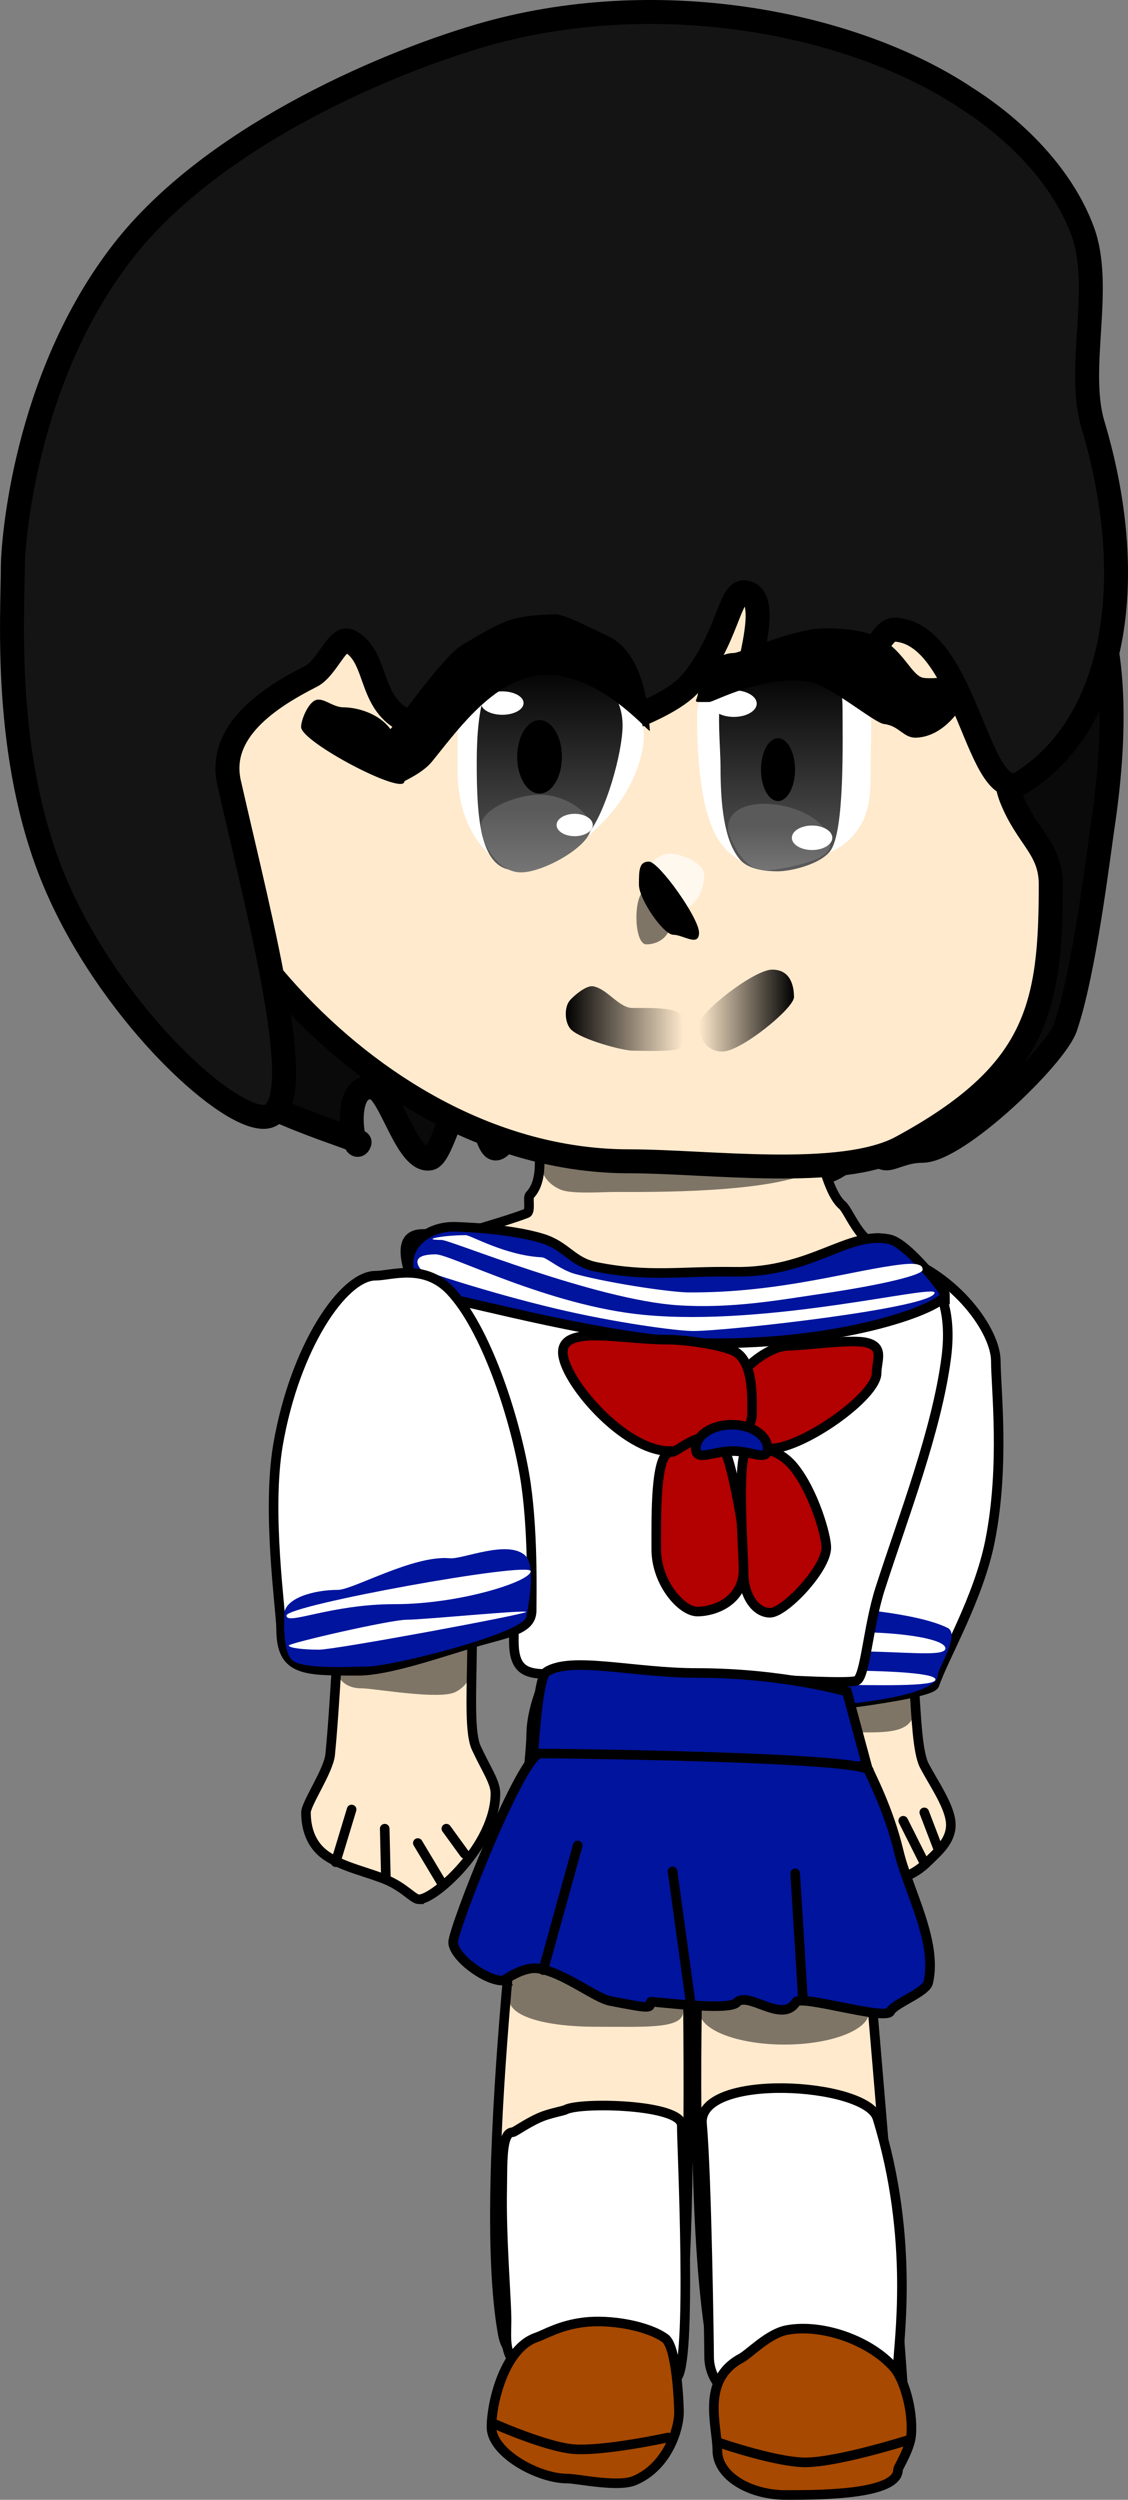 <svg version="1.1" xmlns="http://www.w3.org/2000/svg" xmlns:xlink="http://www.w3.org/1999/xlink" width="117.733" height="260.83" viewBox="0,0,117.733,260.83"><rect x="0" y="0" width="117.733" height="260.83" fill="#808080" stroke="none"/><defs><linearGradient x1="240.186" y1="155.49" x2="252.464" y2="155.49" gradientUnits="userSpaceOnUse" id="color-1"><stop offset="0" stop-color="#000000"/><stop offset="1" stop-color="#000000" stop-opacity="0"/></linearGradient><linearGradient x1="254.095" y1="154.654" x2="264.004" y2="154.654" gradientUnits="userSpaceOnUse" id="color-2"><stop offset="0" stop-color="#000000" stop-opacity="0"/><stop offset="1" stop-color="#000000"/></linearGradient><linearGradient x1="238.504" y1="118.235" x2="238.504" y2="140.013" gradientUnits="userSpaceOnUse" id="color-3"><stop offset="0" stop-color="#000000"/><stop offset="1" stop-color="#5a5a5a"/></linearGradient><linearGradient x1="235.504" y1="133.68" x2="235.504" y2="140.235" gradientUnits="userSpaceOnUse" id="color-4"><stop offset="0" stop-color="#5a5a5a"/><stop offset="1" stop-color="#757575"/></linearGradient><linearGradient x1="262.427" y1="118.68" x2="262.427" y2="139.791" gradientUnits="userSpaceOnUse" id="color-5"><stop offset="0" stop-color="#000000"/><stop offset="1" stop-color="#5a5a5a"/></linearGradient><linearGradient x1="261.06" y1="135.458" x2="261.06" y2="140.013" gradientUnits="userSpaceOnUse" id="color-6"><stop offset="0" stop-color="#5a5a5a"/><stop offset="1" stop-color="#757575"/></linearGradient></defs><g transform="translate(-181.134,-49.21)"><g stroke-miterlimit="10"><g><g><g stroke="#000000" stroke-width="1"><path d="M267.312,234.803c-0.36,-5.363 -2.098,-13.581 -1.455,-15.94c1.673,-6.136 6.499,-0.176 9.029,-0.176c2.229,0 1.287,12.022 2.73,14.759c1.057,2.005 2.76,4.384 2.76,6.179c0,1.676 -1.369,2.81 -2.285,3.719c-1.403,1.394 -2.833,2.093 -5.171,2.093c-2.276,0 -4.252,-1.919 -5.397,-3.234c-0.798,-0.917 -1.133,-0.834 -1.133,-2.578c0,-0.394 1.053,-2.846 0.921,-4.821z" fill="#ffeacd" stroke-linecap="butt"/><path d="M270.783,238.312l-1.965,4.875" fill="none" stroke-linecap="round"/><path d="M272.748,245.187l0.578,-4.125" fill="none" stroke-linecap="round"/><path d="M275.407,239.187l2.196,4.375" fill="none" stroke-linecap="round"/><path d="M278.99,241.937l-1.387,-3.625" fill="none" stroke-linecap="round"/></g><path d="M276.586,227.37c0,2.43 -2.236,2.6 -4.993,2.6c-2.758,0 -4.993,-0.17 -4.993,-2.6c0,-2.43 -1.648,-10.6 1.11,-10.6c0.465,0 1.574,-0.458 2.629,-0.17c1.662,0.453 3.464,1.068 4.498,2.258c2.199,2.53 1.751,7.138 1.751,8.512z" fill-opacity="0.502" fill="#000000" stroke="none" stroke-width="0" stroke-linecap="butt"/></g><g stroke-linecap="butt"><g><path d="M285.072,191.23c0,2.779 0.959,10.826 -0.597,18.719c-1.188,6.028 -4.785,12.058 -5.804,15.031c-0.416,1.214 -15.956,2.807 -16.408,2.807c-3.007,0 -5.548,-31.121 -5.548,-36.889c0,-5.768 13.415,-12.209 18.254,-10.57c5.923,2.006 10.103,7.729 10.103,10.904z" fill="#ffffff" stroke="#000000" stroke-width="1"/><path d="M265.962,227.23c-0.895,0 -2.761,0.681 -3.48,0.32c-1.422,-0.715 -2.171,-3.589 -2.171,-5.098c0,-2.271 4.217,-5.556 6.884,-5.556c1.878,0 9.639,0.576 12.848,2.17c1.347,0.669 -1.033,4.27 -1.033,4.941c0,2.271 -10.381,3.222 -13.048,3.222z" fill="#00149e" stroke="none" stroke-width="0"/></g><path d="M270.218,221.512c-5.235,0 -9.825,1.619 -9.825,0.688c0,-0.932 4.706,-2.688 9.94,-2.688c5.235,0 9.478,0.756 9.478,1.688c0,0.932 -4.359,0.312 -9.594,0.312z" fill="#ffffff" stroke="none" stroke-width="0"/><path d="M268.657,225.012c-3.671,0 -7.224,0.731 -7.224,-0.062c0,-0.794 3.322,-1.438 6.993,-1.438c3.671,0 10.345,0.144 10.345,0.938c0,0.794 -6.443,0.562 -10.114,0.562z" fill="#ffffff" stroke="none" stroke-width="0"/></g></g><g><g stroke-linecap="butt"><path d="M252.147,221.112c0,2.614 2.452,70.487 -1.058,74.759c-0.81,0.986 -16.241,3.753 -17.477,-3.103c-2.947,-16.337 2.963,-57.858 2.963,-62.513c0,-4.655 3.966,-11.429 6.214,-11.429c2.249,0 9.357,-2.369 9.357,2.286z" fill="#ffeacd" stroke="#000000" stroke-width="1"/><path d="M252.433,259.112c0,1.815 -3.904,1.571 -9.071,1.571c-5.168,0 -9.071,-1.042 -9.071,-2.857c0,-0.676 -0.037,-5.338 0.347,-6.39c0.18,-0.494 0.45,-1.549 0.552,-2.761c0.449,-5.329 0.709,-16.166 2.695,-22.985c2.245,-7.709 7.352,-6.864 8.906,-6.864c0.718,0 3.15,-1.523 4.667,1.348c0.476,0.901 0.733,2.235 0.984,4.185c0.297,2.305 -0.049,5.644 -0.076,9.041c-0.068,8.43 0.182,18.066 0.224,18.498c1.179,12.117 -0.156,6.055 -0.156,7.213z" fill-opacity="0.502" fill="#000000" stroke="none" stroke-width="0"/></g><path d="M252.29,270.969c0,2.147 1.145,25.316 -0.57,26.376c-0.932,0.576 -10.463,-0.09 -11.644,-0.09c-1.451,0 -3.926,-0.503 -4.97,-1.342c-1.369,-1.1 -1.101,-2.778 -1.101,-4.658c0,-2.135 -0.554,-8.501 -0.457,-13.572c0.053,-2.8 -0.093,-5.999 1.1,-5.999c0.198,0 1.406,-0.911 2.806,-1.526c1.091,-0.479 2.411,-0.667 2.731,-0.833c1.546,-0.802 12.107,-0.58 12.107,1.644z" fill="#ffffff" stroke="#000000" stroke-width="1" stroke-linecap="butt"/><g stroke="#000000" stroke-width="1"><path d="M252.004,300.897c0,1.755 -1.189,5.663 -4.628,7.131c-1.739,0.742 -5.968,-0.203 -7.015,-0.203c-3.116,0 -7.929,-2.714 -7.929,-5.357c0,-2.643 1.384,-8.214 4.643,-9.357c1.055,-0.37 2.487,-1.29 5.034,-1.597c2.717,-0.328 6.635,0.365 8.449,1.676c1.226,0.886 1.446,7.023 1.446,7.707z" fill="#a74900" stroke-linecap="butt"/><path d="M250.861,303.54c0,0 -6.7,1.461 -9.863,1.212c-2.852,-0.225 -8.28,-2.641 -8.28,-2.641" fill="none" stroke-linecap="round"/></g></g><g><g stroke-linecap="butt"><path d="M275.433,299.183c0,1.56 -17.512,8.195 -19.877,-4.461c-3.435,-18.382 -0.694,-61.855 -0.694,-65.682c0,-3.827 2.814,-6.929 6.286,-6.929c1.844,0 6.217,-1.125 7.366,0.269c1.015,1.231 6.919,75.008 6.919,76.802z" fill="#ffeacd" stroke="#000000" stroke-width="1"/><path d="M271.861,259.112c0,1.894 -3.965,3.429 -8.857,3.429c-4.892,0 -8.857,-1.535 -8.857,-3.429c0,-0.34 0.317,-0.772 0.301,-2.287c-0.015,-1.499 -0.364,-4.079 0.011,-4.762c0.145,-0.264 -0.075,-1.556 -0.044,-3.236c0.098,-5.309 0.139,-15.77 0.996,-20.458c1.413,-7.735 5.13,-6.398 6.879,-6.398c1.314,0 3.814,-0.922 5.696,0.453c1.014,0.741 0.933,7.988 1.562,10.951c0.645,3.036 1.94,15.596 1.85,17.887c-0.032,0.816 -0.205,2.107 -0.051,3.273c0.266,2.001 0.513,4.055 0.513,4.579z" fill-opacity="0.502" fill="#000000" stroke="none" stroke-width="0"/></g><path d="M274.861,295.969c0,2.683 -11.842,4 -14.643,4c-2.801,0 -5.071,-2.175 -5.071,-4.857c0,-1.011 -0.242,-18.788 -0.74,-24.295c-0.49,-5.418 17.143,-4.331 18.294,-0.621c3.964,12.779 2.161,23.694 2.161,25.773z" fill="#ffffff" stroke="#000000" stroke-width="1" stroke-linecap="butt"/><g stroke="#000000" stroke-width="1"><path d="M263.218,309.54c-3.984,0 -7.214,-2.079 -7.214,-4.643c0,-2.564 -1.77,-7.357 2.5,-9.643c0.877,-0.469 2.816,-2.558 4.746,-2.924c3.68,-0.698 8.703,1.07 11.218,3.947c0.938,1.073 1.97,4.189 1.775,6.953c-0.107,1.511 -1.382,3.418 -1.382,3.666c0,2.564 -7.659,2.643 -11.643,2.643z" fill="#a74900" stroke-linecap="butt"/><path d="M275.861,303.826c0,0 -7.118,2.255 -10.573,2.306c-3.005,0.044 -8.998,-2.02 -8.998,-2.02" fill="none" stroke-linecap="round"/></g></g><path d="M292.341,156.382c-1.074,3.129 -11.282,12.903 -14.951,12.903c-3.669,0 -4.786,3.231 -4.786,-3.357c0,-0.635 -2.239,6.521 -7.939,5.776c-1.714,-0.224 -1.672,-3.259 -4.039,-3.435c-2.664,-0.198 -4.194,4.024 -7.056,2.994c-0.476,-0.171 -0.72,-5.25 -1.423,-5.436c-0.717,-0.19 -1.897,4.517 -2.624,4.734c-1.776,0.528 -1.689,-5.728 -2.597,-5.509c-2.179,0.525 -0.338,6.123 -2.376,5.241c-0.635,-0.275 -2.834,-5.556 -3.715,-5.234c-1.143,0.417 -1.025,6.437 -2.27,5.567c-0.732,-0.511 -1.349,-5.399 -2.169,-5.423c-1.338,-0.039 -2.884,4.893 -3.88,3.638c-1.077,-1.357 -1.416,-6.758 -2.125,-6.725c-1.458,0.069 -3.053,7.672 -4.366,7.958c-2.424,0.527 -4.15,-7.056 -5.882,-7.367c-3.569,-0.642 -2.07,7.524 -1.477,5.692c0.086,-0.266 -12.535,-3.922 -13.581,-6.801c-4.676,-12.861 -9.651,-46.921 -6.28,-49.878c17.064,-14.971 81.194,2.357 82.76,-2.102c1.729,-4.924 6.335,-2.044 7.396,-2.044c0.787,0 3.992,-0.357 5.267,1.924c3.263,5.835 3.591,15.229 1.999,25.9c-0.444,2.976 -1.916,15.244 -3.887,20.987z" fill="#0a0a0a" stroke="#000000" stroke-width="2.5" stroke-linecap="butt"/><g stroke="#000000" stroke-linecap="butt"><path d="M277.454,182.346c0,1.944 2.266,1.392 -3.82,3.222c-4.576,1.376 -17.465,1.845 -20.547,1.845c-7.18,0 -27.233,-2.594 -27.233,-6c0,-0.25 -0.8,-2.025 0.931,-2.639c2.599,-0.922 6.967,-2.055 9.33,-2.977c0.455,-0.178 0.07,-1.633 0.309,-1.877c3.089,-3.139 -1.85,-13.362 -0.513,-14.517c1.378,-1.19 7.648,-4.881 14.011,-4.807c5.394,0.063 10.948,3.817 12.665,3.817c2.812,0 3.541,14.082 6.46,16.547c0.648,0.547 1.712,3.592 3.607,4.22c1.883,0.623 2.599,-0.172 2.599,0.566z" fill="#ffeacd" stroke-width="1"/><path d="M265.754,166.746c0,0.808 1.934,3.785 0.504,4.55c-4.597,2.457 -17.516,2.284 -20.92,2.284c-1.382,0 -4.517,0.235 -5.655,-0.231c-2.537,-1.04 -2.428,-3.584 -2.428,-5.935c0,-3.406 -3.381,-9.333 1.083,-9.333c0.965,0 2.451,-1.735 5.441,-2.582c3.569,-1.012 8.855,-0.28 12.126,0.487c3.009,0.706 5.308,1.435 6.926,3.467c1.966,2.471 2.924,6.312 2.924,7.295z" fill-opacity="0.502" fill="#000000" stroke-width="0"/></g><path d="M265.569,192.139c0.004,0.051 0.008,0.102 0.011,0.153c0.24,-0.179 0.414,-0.304 0.481,-0.345c2.452,-1.509 1.322,-0.793 -0.195,0.03c-0.099,0.054 -0.198,0.107 -0.296,0.161zM260.457,189.5c1.351,-0.848 4.965,-3.45 6.797,-3.262c4.441,0.455 6.378,2.952 4.704,7.43c-0.072,0.194 -4.238,3.272 -4.937,3.807c-0.831,0.636 -4.475,3.599 -5.299,3.719c-0.01,0.001 -0.02,0.003 -0.031,0.004c-0.06,0.109 -0.128,0.212 -0.203,0.31l-0.051,0.068l1.606,1.467c0.995,2.402 3.153,7.559 1.254,10.188c-1.198,1.659 -2.906,4.078 -4.912,3.679c-0.808,-0.16 -1.343,-0.703 -1.712,-1.442c-0.7,1.282 -1.892,2.121 -3.889,2.01c-1.971,-0.109 -2.88,-2.828 -3.704,-4.623c-0.579,-1.263 -0.275,-9.462 0.186,-10.486c0.363,-0.807 0.833,-1.454 1.382,-1.972c-0.634,-0.182 -1.222,-0.379 -1.72,-0.55c-6.054,-2.074 -8.457,-4.293 -9.87,-10.586c0,0 -0.524,-2.445 1.921,-2.968c0.177,-0.038 0.344,-0.06 0.502,-0.069c0.453,-0.455 1.079,-0.736 1.772,-0.736c0.186,0 0.367,0.02 0.541,0.059l2.449,0.49c4.329,0.866 10.273,1.35 12.096,5.299l0.729,-1.312l0.215,0.119z" fill="#a070ff" stroke="none" stroke-width="0.5" stroke-linecap="butt"/><path d="M290.804,141.48c0,12.76 -1.349,19.711 -15.55,27.424c-6.266,3.404 -20.232,1.476 -28.45,1.476c-26.841,0 -49.2,-28.309 -49.2,-46.7c0,-18.391 18.559,-38.7 45.4,-38.7c15.196,0 31.76,12.016 40.037,23.602c3.353,4.693 1.802,19.243 3.639,23.889c1.638,4.145 4.124,5.247 4.124,9.009z" fill="#ffeacd" stroke="#000000" stroke-width="2.5" stroke-linecap="butt"/><g stroke="none" stroke-width="0" stroke-linecap="butt"><path d="M254.641,140.564c0,1.305 -0.856,3.364 -2.136,3.364c-1.28,0 -3.773,-1.967 -3.773,-3.273c0,-1.305 1.038,-2.364 2.318,-2.364c1.28,0 3.591,0.967 3.591,2.273z" fill-opacity="0.686" fill="#ffffff"/><path d="M251.095,145.609c0,1.18 -1.119,2.136 -2.5,2.136c-1.381,0 -1.381,-5.636 0,-5.636c1.381,0 2.5,2.32 2.5,3.5z" fill-opacity="0.502" fill="#000000"/><path d="M254.095,146.518c0,1.531 -1.653,0.227 -2.682,0.227c-1.029,0 -3.591,-3.696 -3.591,-5.227c0,-1.531 0.016,-2.409 1.045,-2.409c1.029,0 5.227,5.878 5.227,7.409z" fill="#000000"/></g><g stroke="none" stroke-width="0" stroke-linecap="butt"><path d="M252.368,155.518c0,0.662 0.396,2.711 -0.417,3.119c-0.699,0.35 -3.801,0.199 -4.81,0.199c-0.958,0 -5.296,-1.13 -6.393,-2.196c-0.657,-0.638 -0.758,-2.199 -0.196,-2.975c0.227,-0.314 1.671,-1.677 2.481,-1.546c1.461,0.237 2.703,2.262 4.109,2.262c2.184,0 5.227,-0.094 5.227,1.136z" fill="url(#color-1)"/><path d="M264.004,153.245c0,1.18 -5.547,5.682 -7.455,5.682c-1.908,0 -2.455,-1.684 -2.455,-2.864c0,-1.18 5.728,-5.682 7.636,-5.682c1.908,0 2.273,1.684 2.273,2.864z" fill="url(#color-2)"/></g><g stroke-linecap="butt"><path d="M274.142,178.962c1.159,1.084 6.932,2.757 5.759,11.876c-0.985,7.652 -4.514,16.705 -6.9,24.119c-1.297,4.031 -1.552,9.339 -2.494,9.63c-1.816,0.561 -22.347,-1.125 -24.491,-1.125c-7.732,0 -11.25,2.04 -11.25,-3c0,-1.57 0.247,-16.209 -2.105,-20.822c-5.2,-10.198 -12.719,-21.678 -7.395,-21.678c1.822,0 5.457,-0.739 10.524,0.109c1.969,0.33 3.579,2.231 5.946,3.33c2.58,1.198 16.575,2.445 19.521,1.673c7.153,-1.875 10.628,-6.224 12.884,-4.113z" fill="#ffffff" stroke="#000000" stroke-width="1"/><g><path d="M279.767,184.274c0,1.289 -10.373,5.336 -25.127,5.081c-9.355,-0.161 -25.181,-4.519 -26.185,-4.519c-2.589,0 -4.688,-1.707 -4.688,-3.812c0,-2.106 2.099,-3.812 4.688,-3.812c0.395,0 5.683,0.131 9.249,1.211c2.577,0.78 3.121,2.475 5.676,2.98c5.537,1.095 8.782,0.415 14.391,0.505c8.116,0.131 11.882,-4.348 16.233,-3.382c1.9,0.422 5.764,5.43 5.764,5.749z" fill="#00149e" stroke="#000000" stroke-width="1"/><path d="M277.429,181.712c0,0.513 -4.077,1.552 -10.712,2.515c-4.085,0.593 -9.14,1.546 -14.809,1.175c-8.661,-0.566 -23.791,-6.815 -24.667,-6.815c-2.382,0 0.118,-0.5 2.5,-0.5c0.534,0 4.097,2.116 7.947,2.311c0.523,0.026 1.926,1.332 3.539,1.756c4.063,1.069 10.124,1.892 11.701,1.905c9.727,0.081 17.328,-2.378 22.408,-2.929c2.101,-0.228 2.093,0.325 2.093,0.582z" fill="#ffffff" stroke="none" stroke-width="NaN"/><path d="M278.679,184.087c0,1.588 -21.563,4 -25.188,4c-1.687,0 -8.055,-0.85 -14.267,-2.317c-7.136,-1.686 -14.106,-4.027 -14.205,-4.155c-0.395,-0.51 -0.866,-1.527 1.598,-1.527c1.567,0 11.767,5.357 21.705,6.315c13.043,1.258 30.357,-3.217 30.357,-2.315z" fill="#ffffff" stroke="none" stroke-width="0"/></g></g><g stroke="#000000" stroke-width="1" stroke-linecap="butt"><path d="M263.629,189.612c1.503,0 6.072,-0.659 7.768,-0.347c2.122,0.391 1.232,1.879 1.232,3.222c0,2.416 -7.742,7.875 -11.125,7.875c-3.383,0 -5.25,-1.084 -5.25,-3.5c0,-2.416 3.992,-7.25 7.375,-7.25z" fill="#b30000"/><path d="M259.629,196.674c0,2.865 -3.862,3.938 -8.625,3.938c-4.763,0 -11.125,-7.448 -11.125,-10.312c0,-2.865 6.112,-1.312 10.875,-1.312c1.955,0 5.508,0.516 6.955,1.176c2.078,0.947 1.92,4.823 1.92,6.512z" fill="#b30000"/><path d="M258.754,212.862c0,3.521 -3.184,4.5 -4.827,4.5c-1.643,0 -4.298,-2.979 -4.298,-6.5c0,-3.521 -0.123,-10.125 1.521,-10.125c0.922,0 3.734,-3.289 5.559,-0.289c0.614,1.009 1.475,5.287 1.804,7.535c0.068,0.461 0.241,4.134 0.241,4.878z" fill="#b30000"/><path d="M267.379,210.674c0,2.244 -4.356,6.812 -5.875,6.812c-1.519,0 -2.75,-1.819 -2.75,-4.062c0,-2.244 -0.894,-13.312 0.625,-13.312c0.659,0 3.003,0.192 4.596,2.149c2.078,2.552 3.404,7.144 3.404,8.414z" fill="#b30000"/><path d="M261.254,200.362c0,1.381 -1.554,0.25 -3.625,0.25c-2.071,0 -3.875,1.131 -3.875,-0.25c0,-1.381 1.679,-2.5 3.75,-2.5c2.071,0 3.75,1.119 3.75,2.5z" fill="#00149e"/></g><g stroke="#000000" stroke-width="1"><path d="M271.609,233.41c0,0 -13.723,1.158 -17.829,1.158c-4.177,0 -16.978,-2.209 -16.978,-2.209c0,0 0.439,-8.105 1.356,-8.701c2.577,-1.676 9.062,0.111 15.722,0.111c9.03,0 15.65,1.95 15.65,1.95z" fill="#00149e" stroke-linecap="butt"/><g><path d="M233.63,255.869c-1.933,0 -5.2,-2.564 -5.2,-4c0,-1.436 7.167,-19.7 9.1,-19.7c1.933,0 34.3,0.364 34.3,1.8c0,0.167 2.041,3.909 3.116,8.444c0.934,3.94 4.075,9.399 3.069,13.653c-0.245,1.037 -3.559,2.191 -3.946,3.016c-0.467,0.996 -9.356,-1.782 -9.864,-0.966c-1.432,2.299 -5.014,-1.22 -6.179,0.042c-0.859,0.931 -8.97,-0.179 -8.986,-0.072c-0.101,0.642 0.264,0.774 -4.196,-0.091c-1.594,-0.309 -4.686,-2.857 -7.424,-3.378c-1.662,-0.316 -3.635,1.251 -3.791,1.251z" fill="#00149e" stroke-linecap="butt"/><path d="M237.83,254.769l3.6,-13" fill="none" stroke-linecap="round"/><path d="M253.23,258.269l-1.9,-13.8" fill="none" stroke-linecap="round"/><path d="M264.13,244.669l0.8,13" fill="none" stroke-linecap="round"/></g></g><path d="M281.926,59.398c0.894,0.595 9.035,5.512 12.177,13.845c2.218,5.883 -0.664,14.37 1.104,20.276c4.678,15.627 2.706,30.816 -7.326,37.257c-4.75,3.049 -5.7,-15.439 -13.346,-15.873c-1.797,-0.102 -3.09,5.496 -7.152,9.976c-2.011,2.218 -7.569,5.067 -8.55,5.031c-4.385,-0.163 4.631,-18.356 0.027,-18.899c-1.627,-0.192 -1.748,4.908 -5.652,9.502c-2.787,3.279 -13.361,6.096 -14.591,6.049c-2.779,-0.105 3.349,-10.338 -1.6,-11.154c-2.911,-0.48 -10.501,9.846 -11.955,9.528c-5.877,-1.283 -4.044,-7.082 -7.467,-8.835c-1.184,-0.607 -2.339,2.834 -3.953,3.651c-4.478,2.268 -9.815,5.776 -8.591,11.163c3.406,14.992 8.73,34.831 3.588,34.831c-4.246,0 -16.31,-11.36 -21.85,-24.66c-5.39,-12.94 -4.317,-27.759 -4.317,-32.707c0,-2.353 1.163,-19.647 11.489,-32.935c9.027,-11.617 26.518,-19.323 37.133,-22.467c18.429,-5.46 38.983,-1.458 50.833,6.42z" fill="#141414" stroke="#000000" stroke-width="2.5" stroke-linecap="butt"/><g stroke-width="0" stroke-linecap="butt"><g><g stroke="none"><path d="M248.338,125.958c0,2.216 -1.172,5.311 -3.089,7.697c-2.886,3.591 -7.181,6.137 -9.467,6.137c-3.805,0 -6.889,-4.502 -6.889,-10.056c0,-5.554 -0.249,-10.5 3.556,-10.5c1.795,0 5.545,-0.629 8.887,0.229c3.742,0.961 7.002,3.56 7.002,6.493z" fill="#ffffff"/><path d="M246.115,124.902c0,2.866 -1.816,9.293 -3.652,11.359c-1.899,2.136 -5.627,3.752 -7.515,3.752c-3.713,0 -4.056,-5.393 -4.056,-11.222c0,-5.83 0.899,-10.556 4.611,-10.556c3.713,0 10.611,0.837 10.611,6.667z" fill="url(#color-3)"/><path d="M235.504,140.235c-2.424,0 -4.167,-3.023 -4.167,-4.833c0,-1.81 3.743,-3.278 6.167,-3.278c2.424,0 5.278,1.69 5.278,3.5c0,1.81 -4.854,4.611 -7.278,4.611z" fill="url(#color-4)"/><path d="M239.782,128.18c0,2.117 -1.045,3.833 -2.333,3.833c-1.289,0 -2.333,-1.716 -2.333,-3.833c0,-2.117 1.045,-3.833 2.333,-3.833c1.289,0 2.333,1.716 2.333,3.833z" fill="#000000"/><path d="M235.782,122.569c0,0.675 -0.995,1.222 -2.222,1.222c-1.227,0 -2.222,-0.547 -2.222,-1.222c0,-0.675 0.995,-1.222 2.222,-1.222c1.227,0 2.222,0.547 2.222,1.222z" fill="#ffffff"/><path d="M243.004,135.291c0,0.644 -0.846,1.167 -1.889,1.167c-1.043,0 -1.889,-0.522 -1.889,-1.167c0,-0.644 0.846,-1.167 1.889,-1.167c1.043,0 1.889,0.522 1.889,1.167z" fill="#ffffff"/></g><path d="M223.338,130.735c0,1.565 -10.778,-4.102 -10.778,-5.667c0,-0.746 0.716,-2.47 1.48,-2.791c0.838,-0.352 1.777,0.736 2.965,0.736c1.157,0 3.556,0.487 4.869,2.261c0.09,0.121 5.465,-7.535 7.368,-8.682c4.529,-2.728 5.343,-3.156 9.876,-3.289c0.945,-0.028 4.648,1.915 5.351,2.221c4.42,1.925 4.402,9.452 4.495,9.92c0.105,0.527 -5.716,-6.823 -12.077,-5.693c-4.667,0.829 -8.281,6.026 -10.702,8.966c-0.952,1.156 -2.847,1.963 -2.847,2.018z" fill="#000000" stroke="#000000"/></g><g stroke="none"><g><path d="M272.004,128.846c0,2.877 0.214,6.042 -2.723,8.4c-1.73,1.389 -7.237,2.861 -7.309,2.855c-1.821,-0.141 -4.847,-1.011 -6.287,-4.042c-1.788,-3.764 -1.792,-10.018 -1.792,-12.435c0,-4.572 10.199,-4.389 14.556,-4.389c4.357,0 3.556,5.039 3.556,9.611z" fill="#ffffff"/><path d="M269.073,123.124c0,3.448 0.23,12.849 -1.277,14.87c-1.041,1.396 -4.105,2.13 -5.479,2.13c-1.162,0 -3.013,-0.159 -3.919,-1.19c-1.717,-1.953 -2.06,-5.883 -2.06,-9.698c0,-1.841 -0.395,-6.017 0.083,-7.524c1.036,-3.264 3.705,-3.032 6.006,-3.032c3.363,0 6.645,-1.385 6.645,4.444z" fill="url(#color-5)"/><path d="M267.782,137.402c0,0.547 -0.532,1.113 -1.763,1.577c-1.6,0.603 -4.075,1.035 -4.959,1.035c-0.76,0 -1.602,-0.295 -2.38,-1.199c-0.824,-0.957 -1.564,-2.543 -1.564,-3.19c0,-2.274 2.844,-2.9 5.594,-2.367c2.577,0.499 5.072,2.015 5.072,4.145z" fill="url(#color-6)"/><path d="M264.115,129.513c0,1.81 -0.796,3.278 -1.778,3.278c-0.982,0 -1.778,-1.468 -1.778,-3.278c0,-1.81 0.796,-3.278 1.778,-3.278c0.982,0 1.778,1.468 1.778,3.278z" fill="#000000"/><path d="M260.115,122.624c0,0.767 -1.07,1.389 -2.389,1.389c-1.319,0 -2.389,-0.622 -2.389,-1.389c0,-0.767 1.07,-1.389 2.389,-1.389c1.319,0 2.389,0.622 2.389,1.389z" fill="#ffffff"/><path d="M268.004,136.624c0,0.706 -0.945,1.278 -2.111,1.278c-1.166,0 -2.111,-0.572 -2.111,-1.278c0,-0.706 0.945,-1.278 2.111,-1.278c1.166,0 2.111,0.572 2.111,1.278z" fill="#ffffff"/></g><path d="M282.226,121.458c0,0.424 -2.011,4.569 -5.447,4.721c-1.36,0.06 -1.777,-1.246 -3.376,-1.424c-1.05,-0.117 -5.747,-4.149 -7.914,-4.445c-4.82,-0.658 -9.87,2.147 -10.318,2.147c-2.178,0 -1.167,0.128 -1.167,-1.222c0,-1.35 1.544,-3.889 3.722,-3.889c0.554,0 4.478,-1.789 7.973,-2.441c1.294,-0.241 5.181,-0.256 7.312,0.907c2.525,1.377 3.304,4.004 4.577,4.137c1.144,0.119 2.464,-0.186 3.211,-0.024c0.966,0.21 1.426,1.315 1.426,1.532z" fill="#000000"/></g></g><g><g stroke="#000000"><g stroke-width="1"><path d="M224.862,247.387c-0.573,0 -1.465,-1.193 -3.315,-1.999c-1.831,-0.798 -4.697,-1.368 -6.428,-2.604c-1.535,-1.097 -2.049,-2.799 -2.049,-4.459c0,-0.933 2.359,-4.346 2.526,-6.047c0.804,-8.181 0.996,-21.016 2.357,-21.016c0.813,0 8.129,-3.624 11.505,2.032c1.955,3.276 0.056,15.397 1.377,18.269c1.012,2.2 2.007,3.573 2.007,4.761c0,5.419 -6.336,11.062 -7.98,11.062z" fill="#ffeacd" stroke-linecap="butt"/><path d="M216.167,243.512l1.667,-5.5" fill="none" stroke-linecap="round"/><path d="M221.408,245.137l-0.119,-5.125" fill="none" stroke-linecap="round"/><path d="M224.743,241.512l2.62,4.375" fill="none" stroke-linecap="round"/><path d="M227.72,240.012l1.906,2.625" fill="none" stroke-linecap="round"/></g><path d="M229.936,217.17c0,2.195 2.004,6.881 -1.249,8.578c-1.657,0.865 -8.489,-0.378 -9.804,-0.378c-3.894,0 -3.049,-4.886 -3.049,-8.2c0,-3.314 1.823,-6.8 5.717,-6.8c1.566,0 5.134,-0.036 6.562,0.853c2.123,1.323 1.823,3.965 1.823,5.947z" fill-opacity="0.502" fill="#000000" stroke-width="0" stroke-linecap="butt"/></g><g stroke-linecap="butt"><g><path d="M236.624,217.263c0,2.046 -2.629,2.315 -6.021,3.33c-3.984,1.192 -9.02,2.948 -12.084,2.948c-5.672,0 -8.046,0.06 -8.046,-4.389c0,-1.817 -1.527,-12.181 -0.317,-19.207c1.753,-10.18 6.808,-17.627 10.164,-17.627c1.618,0 5.081,-1.325 7.818,1.572c3.678,3.893 6.642,12.903 7.734,19.167c0.943,5.413 0.753,12.731 0.753,14.205z" fill="#ffffff" stroke="#000000" stroke-width="1"/><path d="M236.095,217.819c0,1.749 -14.108,5.278 -16.622,5.278c-1.331,0 -6.866,0.358 -7.894,-0.716c-0.914,-0.954 -0.788,-3.85 -0.788,-4.673c0,-1.749 3.097,-2.611 5.611,-2.611c1.572,0 7.885,-3.653 11.681,-3.298c1.334,0.125 5.974,-1.942 7.834,-0.323c1.313,1.143 0.178,6.073 0.178,6.344z" fill="#00149e" stroke="none" stroke-width="0"/></g><path d="M222.349,216.587c-6.775,0 -11.315,2.258 -11.315,1.188c0,-1.07 25.489,-5.695 25.489,-4.625c0,1.07 -7.398,3.438 -14.174,3.438z" fill="#ffffff" stroke="none" stroke-width="NaN"/><path d="M214.429,221.337c-1.743,0 -3.156,-0.196 -3.156,-0.438c0,-0.242 10.584,-2.688 12.328,-2.688c1.743,0 12.447,-1.054 12.447,-0.812c0,0.242 -19.875,3.938 -21.618,3.938z" fill="#ffffff" stroke="none" stroke-width="0"/></g></g></g></g></svg><!--rotationCenter:58.86627831446407:130.79012626861382-->